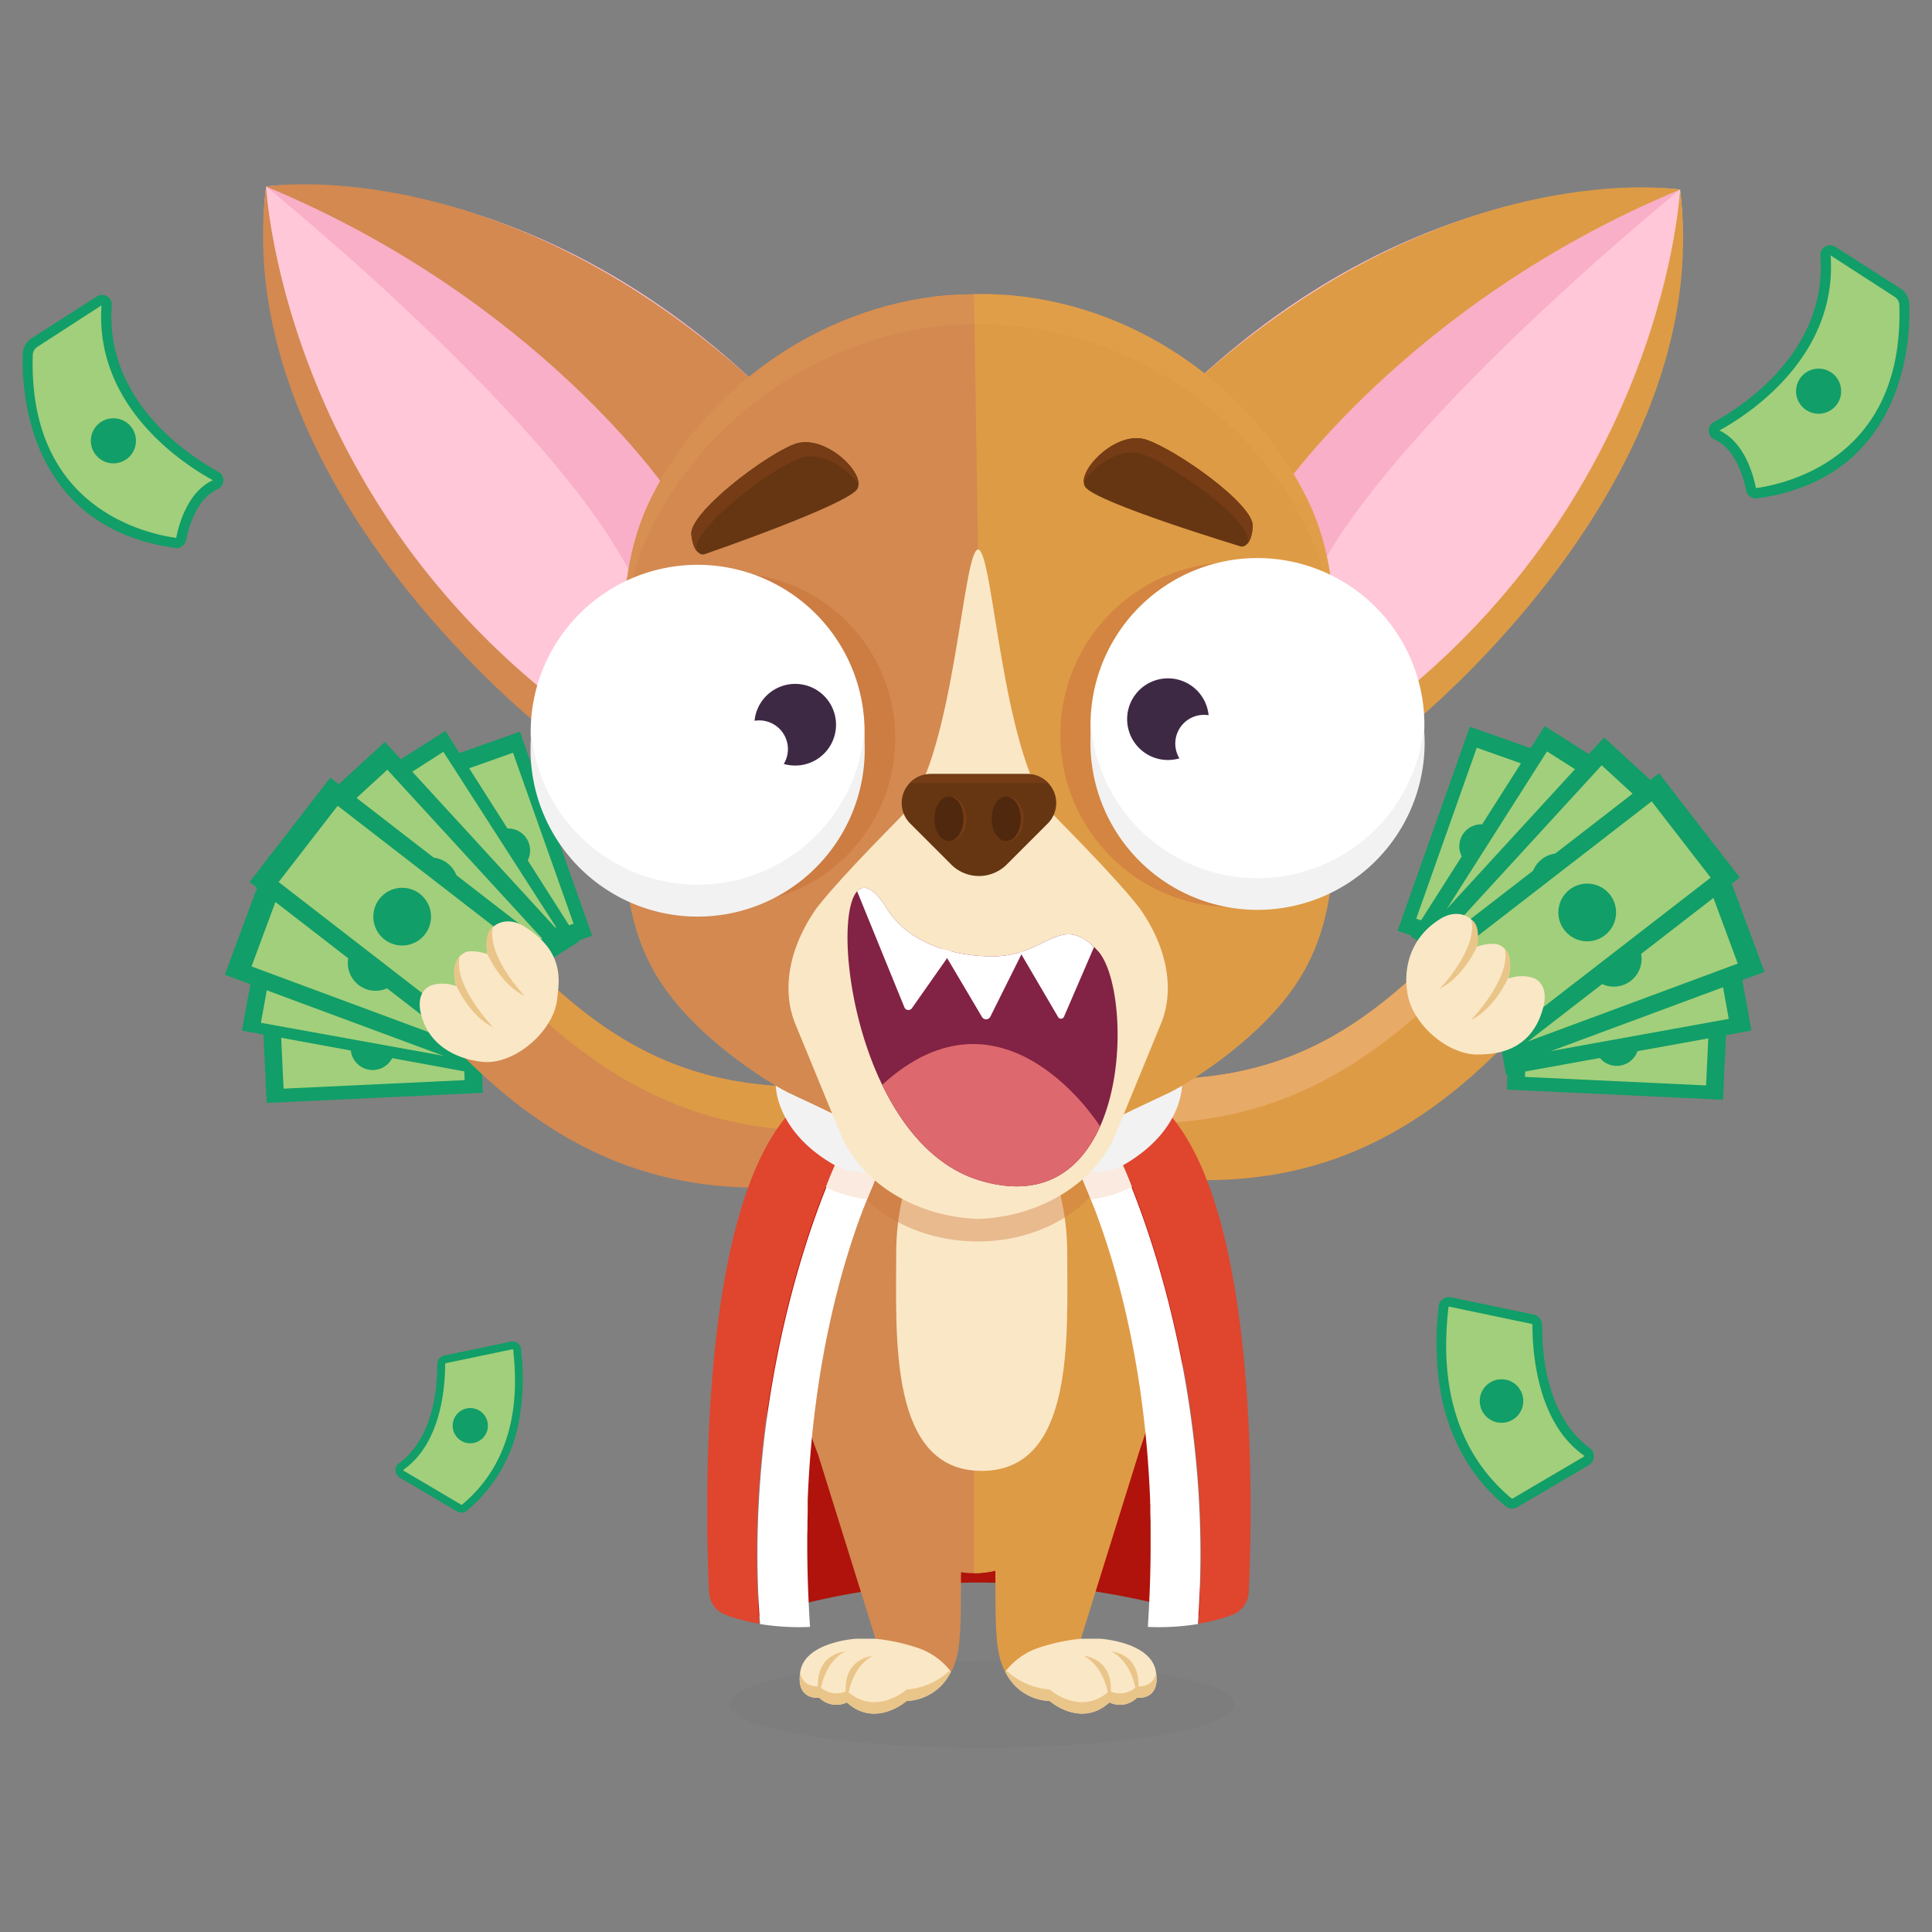 <svg height="512" viewBox="0 0 512 512" width="512" xmlns="http://www.w3.org/2000/svg"><rect x="0" y="0" width="512" height="512" fill="#808080" stroke="none"/><g isolation="isolate"><g id="Layer_1" data-name="Layer 1"><path d="m379.24 195.6h26.64v57.34h-26.64z" fill="#119e68" transform="matrix(-.943 -.334 .334 -.943 687.8 566.66)"/><path d="m382.82 200.25h19.48v48.04h-19.48z" fill="#a2cf7b" transform="matrix(-.943 -.334 .334 -.943 687.8 566.66)"/><circle cx="392.56" cy="224.28" fill="#119e68" r="5.83"/><path d="m389.17 195.71h30.7v66.08h-30.7z" fill="#119e68" transform="matrix(-.844 -.537 .537 -.844 623.15 638.82)"/><path d="m393.29 201.07h22.45v55.37h-22.45z" fill="#a2cf7b" transform="matrix(-.844 -.537 .537 -.844 623.15 638.82)"/><circle cx="404.52" cy="228.75" fill="#119e68" r="6.72"/><path d="m396.3 197.29h33.64v72.41h-33.64z" fill="#119e68" transform="matrix(-.737 -.676 .676 -.737 559.64 684.85)"/><path d="m400.82 203.17h24.6v60.67h-24.6z" fill="#a2cf7b" transform="matrix(-.737 -.676 .676 -.737 559.64 684.85)"/><circle cx="413.12" cy="233.5" fill="#119e68" r="7.36"/><path d="m415.13 247.96h26.64v57.34h-26.64z" fill="#119e68" transform="matrix(-.047 .999 -.999 -.047 725.08 -138.23)"/><path d="m418.71 252.61h19.48v48.04h-19.48z" fill="#a2cf7b" transform="matrix(-.047 .999 -.999 -.047 725.08 -138.23)"/><circle cx="428.45" cy="276.64" fill="#119e68" r="5.83"/><path d="m413.48 230.83h30.7v66.08h-30.7z" fill="#119e68" transform="matrix(.178 .984 -.984 .178 612.22 -205.05)"/><path d="m417.61 236.19h22.45v55.37h-22.45z" fill="#a2cf7b" transform="matrix(.178 .984 -.984 .178 612.22 -205.05)"/><circle cx="428.83" cy="263.87" fill="#119e68" r="6.72"/><path d="m410.86 217.91h33.64v72.41h-33.64z" fill="#119e68" transform="matrix(.348 .938 -.938 .348 517.32 -235.22)"/><path d="m415.38 223.78h24.6v60.67h-24.6z" fill="#a2cf7b" transform="matrix(.348 .938 -.938 .348 517.32 -235.22)"/><circle cx="427.68" cy="254.11" fill="#119e68" r="7.36"/><path d="m403.15 204.19h34.96v75.26h-34.96z" fill="#119e68" transform="matrix(-.612 -.791 .791 -.612 486.74 722.48)"/><path d="m407.85 210.29h25.56v63.05h-25.56z" fill="#a2cf7b" transform="matrix(-.612 -.791 .791 -.612 486.74 722.48)"/><circle cx="420.63" cy="241.81" fill="#119e68" r="7.65"/><path d="m420.37 387.2-18.85 11.08a1.53 1.53 0 0 1 -1.73-.13c-21.13-17.51-17.92-44.54-17.23-51.75a1.5 1.5 0 0 1 1.8-1.34l13.69 2.87 8.18 1.71a1.53 1.53 0 0 1 1.2 1.49c0 21.83 8.9 30.64 13.05 33.55a1.5 1.5 0 0 1 -.11 2.52z" fill="#a2cf7b"/><path d="m400.75 399.78a2.8 2.8 0 0 1 -1.78-.64c-9-7.46-14.76-17.47-17.11-29.74a77.54 77.54 0 0 1 -.64-22.54v-.58a2.83 2.83 0 0 1 1.13-2 2.77 2.77 0 0 1 2.23-.48l21.87 4.57a2.83 2.83 0 0 1 2.22 2.75c0 21.4 8.74 29.85 12.5 32.5a2.74 2.74 0 0 1 1.23 2.38 2.8 2.8 0 0 1 -1.38 2.3l-18.85 11.08a2.79 2.79 0 0 1 -1.42.4zm-16.7-53.46a.19.19 0 0 0 -.12 0 .2.2 0 0 0 -.09.16l-.06.59c-.8 8.26-3.24 33.42 16.83 50.05a.24.24 0 0 0 .26 0l18.84-11.08a.22.22 0 0 0 0-.36c-12.28-8.62-13.6-27.07-13.6-34.6a.23.23 0 0 0 -.17-.23l-21.87-4.57z" fill="#119e68"/><circle cx="397.92" cy="371.29" fill="#119e68" r="5.77"/><path d="m465.44 130.72a1.25 1.25 0 0 1 -1.39-1c-.05-.28-.12-.6-.2-1-.83-3.64-3.19-11-9-13.54a1.23 1.23 0 0 1 -.07-2.21c6.31-3.43 21.47-13.12 27-29.55a39.68 39.68 0 0 0 1.95-15.78 1.24 1.24 0 0 1 1.91-1.14l17.18 11a4 4 0 0 1 1.8 3.19c.31 9.18-1.01 44.67-39.18 50.03z" fill="#a2cf7b"/><path d="m465.27 132.07a2.59 2.59 0 0 1 -2.53-2.09c-.49-2.53-2.55-11-8.39-13.52a2.54 2.54 0 0 1 -1.51-2.22 2.58 2.58 0 0 1 1.34-2.39c7.11-3.86 30.13-18.46 28.24-44.06a2.58 2.58 0 0 1 4-2.36l17.18 11a5.27 5.27 0 0 1 2.4 4.32c.15 4.44-.08 16-5.3 27-6.55 13.79-18.34 22-35.05 24.32zm-9.65-18c6.63 3.06 9 11.63 9.72 15.29 9.36-1.33 39.26-8.75 38-48.55a2.64 2.64 0 0 0 -1.2-2.12l-17-11c1.86 26.97-21.89 42.23-29.52 46.41z" fill="#119e68"/><circle cx="481.95" cy="103.67" fill="#119e68" r="5.98"/><path d="m121.34 196.71h26.64v57.34h-26.64z" fill="#119e68" transform="matrix(.943 -.334 .334 .943 -67.47 57.83)"/><path d="m124.92 201.36h19.48v48.04h-19.48z" fill="#a2cf7b" transform="matrix(.943 -.334 .334 .943 -67.47 57.83)"/><circle cx="134.66" cy="225.38" fill="#119e68" r="5.83"/><path d="m107.35 196.81h30.7v66.08h-30.7z" fill="#119e68" transform="matrix(.844 -.537 .537 .844 -104.17 101.72)"/><path d="m111.47 202.17h22.45v55.37h-22.45z" fill="#a2cf7b" transform="matrix(.84 -.54 .54 .84 -104.17 101.72)"/><circle cx="122.7" cy="229.85" fill="#119e68" r="6.72"/><path d="m97.27 198.4h33.64v72.41h-33.64z" fill="#119e68" transform="matrix(.737 -.676 .676 .737 -128.59 138.88)"/><path d="m101.79 204.27h24.6v60.67h-24.6z" fill="#a2cf7b" transform="matrix(.737 -.676 .676 .737 -128.59 138.88)"/><circle cx="114.09" cy="234.6" fill="#119e68" r="7.36"/><path d="m85.44 249.07h26.64v57.34h-26.64z" fill="#119e68" transform="matrix(.047 .999 -.999 .047 371.51 165.93)"/><path d="m89.02 253.72h19.48v48.04h-19.48z" fill="#a2cf7b" transform="matrix(.047 .999 -.999 .047 371.51 165.93)"/><circle cx="98.76" cy="277.74" fill="#119e68" r="5.83"/><path d="m83.03 231.93h30.7v66.08h-30.7z" fill="#119e68" transform="matrix(-.18 .98 -.98 -.18 376.63 215.29)"/><path d="m87.16 237.29h22.45v55.37h-22.45z" fill="#a2cf7b" transform="matrix(-.178 .984 -.984 -.178 376.63 215.29)"/><circle cx="98.38" cy="264.97" fill="#119e68" r="6.72"/><path d="m82.71 219.01h33.64v72.41h-33.64z" fill="#119e68" transform="matrix(-.348 .938 -.938 -.348 373.42 250.59)"/><path d="m87.23 224.88h24.6v60.67h-24.6z" fill="#a2cf7b" transform="matrix(-.348 .938 -.938 -.348 373.42 250.59)"/><circle cx="99.53" cy="255.21" fill="#119e68" r="7.36"/><path d="m89.1 205.29h34.96v75.26h-34.96z" fill="#119e68" transform="matrix(.612 -.791 .791 .612 -150.77 178.58)"/><path d="m93.8 211.39h25.56v63.05h-25.56z" fill="#a2cf7b" transform="matrix(.612 -.791 .791 .612 -150.77 178.58)"/><circle cx="106.58" cy="242.92" fill="#119e68" r="7.65"/><path d="m106.46 390.7 15.25 9a1.24 1.24 0 0 0 1.41-.11c17.1-14.17 14.5-36.05 13.95-41.89a1.21 1.21 0 0 0 -1.46-1.08l-11.09 2.32-6.62 1.38a1.23 1.23 0 0 0 -1 1.21c0 17.67-7.21 24.8-10.56 27.16a1.21 1.21 0 0 0 .12 2.01z" fill="#a2cf7b"/><path d="m121.19 400.57-15.26-9a2.26 2.26 0 0 1 -.17-3.8c3-2.13 10.13-9 10.13-26.3a2.28 2.28 0 0 1 1.79-2.23l17.71-3.7a2.26 2.26 0 0 1 1.8.39 2.3 2.3 0 0 1 .92 1.61v.47a63 63 0 0 1 -.52 18.25 40.13 40.13 0 0 1 -13.85 24.08 2.26 2.26 0 0 1 -1.44.51 2.23 2.23 0 0 1 -1.11-.28zm14.63-43-17.71 3.7a.2.2 0 0 0 -.14.19c0 6.09-1.06 21-11 28a.18.18 0 0 0 0 .29l15.25 9a.18.18 0 0 0 .21 0c16.25-13.46 14.27-33.83 13.62-40.52v-.47a.17.17 0 0 0 -.18-.16z" fill="#119e68"/><circle cx="124.63" cy="377.82" fill="#119e68" r="4.67"/><path d="m46.56 143.87a1.25 1.25 0 0 0 1.39-1c0-.28.12-.6.2-1 .83-3.64 3.19-11 9-13.54a1.23 1.23 0 0 0 .07-2.21c-6.31-3.43-21.47-13.12-27-29.55a39.68 39.68 0 0 1 -1.95-15.78 1.24 1.24 0 0 0 -1.91-1.14l-17.18 11a4 4 0 0 0 -1.8 3.19c-.31 9.16 1.01 44.67 39.18 50.03z" fill="#a2cf7b"/><path d="m46.38 145.19c-16.71-2.34-28.5-10.53-35.05-24.32-5.22-11-5.45-22.53-5.3-27a5.27 5.27 0 0 1 2.41-4.27l17.18-11a2.58 2.58 0 0 1 4 2.36c-1.89 25.6 21.13 40.2 28.24 44.06a2.58 2.58 0 0 1 1.34 2.39 2.54 2.54 0 0 1 -1.51 2.22c-5.84 2.55-7.9 11-8.39 13.52a2.59 2.59 0 0 1 -2.53 2.09zm-19.47-64.27-17 11a2.64 2.64 0 0 0 -1.22 2.08c-1.29 39.8 28.61 47.22 38 48.55.72-3.66 3.09-12.23 9.72-15.29-7.66-4.19-31.41-19.45-29.5-46.34z" fill="#119e68"/><circle cx="30.05" cy="116.82" fill="#119e68" r="5.98"/><path d="m120.55 277.66c25.63 26.42 54.45 41.38 97.37 36-.24-4.68-.47-9.31-.66-14q-.24-5.82-.37-11.69c-34 .88-54.92-11.29-76.42-32.53-1.37-1.35-4.11-1.74-7.09-1.13a15.75 15.75 0 0 0 -9.21 5.6l-.38.38c-4.87 5.14-6.08 14.43-3.24 17.37z" fill="#d38950"/><path d="m136.21 262.75c22.41 22.44 46.93 37.05 81 36.91q-.24-5.82-.37-11.69c-34 .88-54.92-11.29-76.42-32.53-1.37-1.35-4.11-1.74-7.09-1.13-.47 2.69-.06 5.5 2.88 8.44z" fill="#de9b45"/><path d="m400 275.66c-25.63 26.42-54.45 41.38-97.37 36 .24-4.68.47-9.32.66-14q.24-5.82.37-11.69c34 .87 54.92-11.29 76.42-32.53 1.37-1.35 4.12-1.74 7.09-1.13a15.75 15.75 0 0 1 9.21 5.6l.38.38c4.9 5.14 6.11 14.43 3.24 17.37z" fill="#de9b45"/><path d="m384.37 260.75c-22.41 22.44-46.93 37.05-81.05 36.91q.24-5.82.37-11.69c34 .87 54.92-11.29 76.42-32.53 1.37-1.35 4.12-1.74 7.09-1.13.52 2.69.11 5.5-2.83 8.44z" fill="#e8aa67"/><path d="m409 266.85c1-3.9-.08-6.5-2.55-7.64a10 10 0 0 0 -5.72-.17l-1.07.28a9.4 9.4 0 0 0 .45-2.11c.34-3.35-.45-5.81-3-6.87-1.16-.49-4-.13-5.7.56a12.39 12.39 0 0 0 -.72-6.26c-1.41-2.32-5.1-3.48-8.82-1.23-11.5 7-8.95 19.21-8.95 19.21.33 3.72 2.67 8.07 6.6 11.59s8.51 5.35 12.25 5.25 14.06-.22 17.23-12.61z" fill="#fae7c6"/><path d="m391.4 250.89s-3.58 8.11-9.84 11.11c0 0 10-10.31 8.4-18.22.04-.05 2.56 1.15 1.44 7.11z" fill="#eac589"/><path d="m399.65 259.25s-3.59 8.12-9.84 11.06c0 0 10.6-10.87 9-18.78.01 0 2.6 2.53.84 7.72z" fill="#eac589"/><path d="m318.59 428.49s-54.85-20.47-117.78 0l5.64-122.73h102.55z" fill="#af130b"/><circle cx="258.12" cy="393.07" fill="#d38950" r="23.84"/><path d="m258.12 369.23a23.84 23.84 0 0 1 0 47.68" fill="#de9b45"/><ellipse cx="260.16" cy="451.65" fill="#7a7a7a" opacity=".44" rx="66.95" ry="11.51"/><path d="m254.68 409.06v4.09c-.13 26.25 1.18 32.47-13.63 37.21-13.46 4.31-14.46-3.6-14.46-3.6s-2.09 1.12-4.33-1.37c-5.71-6.34 10.08-10.08 10.08-10.08l-16.51-52.94s39.17-3.1 38.85 26.69z" fill="#d38950"/><path d="m128.82 281.46c3.74.09 8.32-1.75 12.25-5.26s6.27-7.86 6.6-11.59 2.55-12.25-8.95-19.21c-3.72-2.26-7.41-1.1-8.82 1.22a12.42 12.42 0 0 0 -.72 6.27c-1.75-.7-4.54-1.06-5.7-.57-2.52 1.06-3.31 3.52-3 6.88a9.44 9.44 0 0 0 .45 2.1l-1.07-.28a10 10 0 0 0 -5.72.16c-2.47 1.14-3.53 3.74-2.55 7.64 3.16 12.42 17.23 12.64 17.23 12.64z" fill="#fae7c6"/><path d="m129.18 252.9s3.58 8.11 9.84 11c0 0-10-10.31-8.4-18.22 0 .05-2.56 1.26-1.44 7.22z" fill="#eac589"/><path d="m120.94 261.25s3.58 8.12 9.83 11.06c0 0-10.6-10.87-9-18.78-.01 0-2.6 2.53-.83 7.72z" fill="#eac589"/><path d="m301 386.51a17.2 17.2 0 0 1 -3.43 4.86c-6.87 7.06-20.51 11.61-34.69 12.28-1.22.07-2.44.1-3.66.1s-2.34 0-3.51-.08c-14.08-.65-27.65-5.12-34.62-12.08a17.54 17.54 0 0 1 -3.65-5.08c-8.22-17.92-5.4-41 0-60.54a222.06 222.06 0 0 1 14.19-37.23 97.13 97.13 0 0 0 24.64 3.15c1 0 2 0 3-.05a96 96 0 0 0 26.85-4.61c5.26 10.49 30.88 64.53 14.88 99.28z" fill="#de9b45"/><path d="m256.15 291.91a97.13 97.13 0 0 1 -24.64-3.15 222.42 222.42 0 0 0 -14.19 37.24c-5.39 19.57-8.21 42.62 0 60.54a17.71 17.71 0 0 0 3.65 5.09c7 6.95 20.55 11.43 34.62 12.07.84 0 1.68 0 2.52.06v-111.88c-.65.01-1.3.03-1.96.03z" fill="#d38950"/><path d="m282.83 332.29c0 22 2 57.51-22.67 57.51s-22.66-35.54-22.66-57.51 10.14-39.79 22.66-39.79 22.67 17.81 22.67 39.79z" fill="#fae7c6"/><path d="m252 443a13.54 13.54 0 0 1 -11.76 7.77s-8.25 7.3-15.83.38a6.4 6.4 0 0 1 -7.31-1.24s-6.35.86-5-7 14.81-8.63 14.81-8.63h5a51.08 51.08 0 0 1 11.29 2.42 18.44 18.44 0 0 1 8.8 6.3z" fill="#fae7c6"/><path d="m240.28 447.74s-8.25 7.3-15.83.37a6.39 6.39 0 0 1 -7.31-1.23s-4.29.57-5.08-3.59c-1.05 7.45 5.08 6.63 5.08 6.63a6.4 6.4 0 0 0 7.31 1.24c7.58 6.92 15.83-.38 15.83-.38a13.54 13.54 0 0 0 11.72-7.78l-.41-.18a18.88 18.88 0 0 1 -11.31 4.92z" fill="#eac589"/><path d="m217.14 449.92s-2.93-10.78 7-12.33c-.05 0-6.03 2.32-7 12.33z" fill="#eac589"/><path d="m224.5 451.1s-2.93-10.79 6.95-12.34c0 0-5.98 2.32-6.95 12.34z" fill="#eac589"/><path d="m263.78 409.06v4.09c.14 26.25-1.17 32.47 13.64 37.21 13.46 4.31 14.46-3.6 14.46-3.6s2.09 1.12 4.33-1.37c5.7-6.34-10.08-10.08-10.08-10.08l16.5-52.94s-39.2-3.1-38.85 26.69z" fill="#de9b45"/><path d="m266.41 443a13.56 13.56 0 0 0 11.76 7.77s8.25 7.3 15.84.38a6.39 6.39 0 0 0 7.3-1.24s6.36.86 5-7-14.81-8.63-14.81-8.63h-5a51.22 51.22 0 0 0 -11.3 2.42 18.51 18.51 0 0 0 -8.79 6.3z" fill="#fae7c6"/><path d="m278.17 447.74s8.25 7.3 15.84.37a6.38 6.38 0 0 0 7.3-1.23s4.29.57 5.08-3.59c1.06 7.45-5.08 6.63-5.08 6.63a6.39 6.39 0 0 1 -7.3 1.24c-7.59 6.92-15.84-.38-15.84-.38a13.56 13.56 0 0 1 -11.76-7.78l.42-.18a18.88 18.88 0 0 0 11.34 4.92z" fill="#eac589"/><path d="m301.31 449.92s2.93-10.78-6.95-12.33c0 0 5.98 2.32 6.95 12.33z" fill="#eac589"/><path d="m294 451.1s2.93-10.79-6.95-12.34c-.05 0 5.95 2.32 6.95 12.34z" fill="#eac589"/><ellipse cx="258.79" cy="297.39" fill="#ce783e" opacity=".41" rx="31.61" ry="38.57" transform="matrix(.034 -.999 .999 .034 -47.31 545.82)"/><path d="m445.24 50.24s-63.63-8.7-127.95 50.47 49.3 89.34 53.58 94c0 .03 83.46-69.71 74.37-144.47z" fill="#ffc7d7"/><path d="m445.24 50.24s-80.3 64.94-98.4 106.39l-11-34.14s58.25-63.44 109.38-72.25" fill="#f9afc7"/><path d="m445.24 50.24s-60.48-9.81-127.95 50.47l21.24 30.61s34.32-51.01 106.71-81.08z" fill="#de9b45"/><path d="m445.24 50.24s-3.9 79.92-78.26 137.35l3.89 7.15s84.26-65.38 74.37-144.5z" fill="#de9b45"/><path d="m70.51 49.43s63.63-8.7 127.94 50.47-49.29 89.33-53.57 94c0 .03-83.47-69.7-74.37-144.47z" fill="#ffc7d7"/><path d="m70.51 49.43s80.3 64.94 98.4 106.39l11-34.14s-58.27-63.45-109.4-72.25" fill="#f9afc7"/><path d="m70.51 49.43s60.49-9.82 127.94 50.47l-21.23 30.61s-34.32-51.01-106.71-81.08z" fill="#d38950"/><path d="m70.51 49.43s3.9 79.92 78.25 137.35l-3.88 7.15s-84.26-65.38-74.37-144.5z" fill="#d38950"/><g fill="#c32720"><path d="m221.1 345.28c.25-1 .51-2.07.77-3.07-.26 1.01-.51 2.03-.77 3.07z"/><path d="m222.92 338.28c.35-1.27.71-2.52 1.07-3.73-.36 1.21-.72 2.45-1.07 3.73z"/><path d="m224.53 332.77c.62-2.06 1.26-4 1.88-5.87-.62 1.86-1.26 3.81-1.88 5.87z"/><path d="m226.41 326.9q.94-2.77 1.87-5.23c-.61 1.64-1.28 3.39-1.87 5.23z"/></g><path d="m201.3 430.3a46 46 0 0 1 -9.08-2.38 6.75 6.75 0 0 1 -4.31-6c-.95-20.13-3.42-109.29 25.89-131.2l13.2 6.96a104.7 104.7 0 0 0 -8.19 16.88c-9.65 24.09-21.22 67.37-17.55 115.73" fill="#e0452e"/><path d="m229.76 317.81c.11-.25.21-.5.31-.75-.41 1-.84 2.09-1.27 3.23.32-.86.64-1.68.96-2.48z" fill="#c32720"/><path d="m236.31 303.78.24-.42z" fill="#c32720"/><path d="m236.85 302.85-.09.16a1.25 1.25 0 0 1 .09-.16z" fill="#c32720"/><path d="m236.86 302.84a1.25 1.25 0 0 0 -.09.16 2.9 2.9 0 0 0 -.21.35l-.24.42c-.28.5-.65 1.18-1.11 2.05l-.31.59-.16.32-.34.68c-.55 1.1-1.17 2.39-1.84 3.88l-.33.71-.33.75c-.11.25-.22.51-.34.77a.36.36 0 0 1 0 .09l-.3.71c-.29.68-.59 1.39-.89 2.13-.09.2-.17.4-.25.6s-.2.5-.31.75c-.32.8-.64 1.62-1 2.48-.18.45-.35.91-.52 1.38q-.93 2.46-1.87 5.23c-.62 1.85-1.26 3.81-1.88 5.87-.18.58-.37 1.17-.54 1.78-.36 1.21-.72 2.46-1.07 3.73l-.27 1c-.17.64-.35 1.29-.52 2-.09.33-.17.66-.26 1-.26 1-.52 2-.77 3.07s-.43 1.79-.64 2.71-.4 1.77-.59 2.67c-.09.37-.16.73-.24 1.11l-.24 1.12c-.08.38-.16.76-.23 1.14-.16.76-.31 1.53-.46 2.31-.08.39-.15.78-.23 1.17l-.36 2c-.6 3.34-1.16 6.81-1.66 10.44-.06.43-.12.87-.17 1.3q-.27 2-.51 4c0 .31-.07.61-.11.93-.76 6.67-1.33 13.77-1.62 21.29v1.36 1.07.65l-.06 2.81c0 1.09 0 2.19-.05 3.3v1.14q-.06 11.1.73 23.29a64.71 64.71 0 0 1 -13.24-.76c-3.67-48.36 7.9-91.64 17.55-115.73a104.7 104.7 0 0 1 8.02-16.98z" fill="#fff"/><path d="m236.86 302.83-9.86-5.15z" fill="#fbeadf"/><g mix-blend-mode="multiply"><path d="m236.86 302.83a108.75 108.75 0 0 0 -7.1 15 33.45 33.45 0 0 1 -10.91-3.25 105.56 105.56 0 0 1 8.15-16.9z" fill="#fbeadf"/></g><path d="m252.53 295.34s-16.58 22.15-31.94 13.1-15-21-15-21l16.73-15z" fill="#f2f2f2"/><path d="m297.74 345.28c-.25-1-.51-2.07-.77-3.07.25 1.01.51 2.03.77 3.07z" fill="#c32720"/><path d="m295.92 338.28c-.35-1.27-.71-2.52-1.07-3.73.36 1.21.72 2.45 1.07 3.73z" fill="#c32720"/><path d="m294.31 332.77c-.62-2.06-1.26-4-1.89-5.87.63 1.86 1.27 3.81 1.89 5.87z" fill="#c32720"/><path d="m292.42 326.9q-.93-2.77-1.86-5.23c.61 1.64 1.23 3.39 1.86 5.23z" fill="#c32720"/><path d="m317.54 430.3a46.14 46.14 0 0 0 9.08-2.38 6.75 6.75 0 0 0 4.31-6c.95-20.13 3.42-109.29-25.89-131.2l-13.24 6.93a104.7 104.7 0 0 1 8.2 16.91c9.65 24.09 21.22 67.37 17.55 115.73" fill="#e0452e"/><path d="m289.07 317.81-.3-.75c.41 1 .84 2.09 1.27 3.23-.33-.86-.65-1.68-.97-2.48z" fill="#c32720"/><path d="m282.53 303.78-.24-.42q.09.18.24.42z" fill="#c32720"/><path d="m282 302.85.09.16z" fill="#c32720"/><path d="m282 302.84.09.16a2.9 2.9 0 0 1 .21.35l.24.42c.28.5.65 1.18 1.1 2.05.11.19.21.39.31.59s.11.21.16.32.23.44.35.68c.54 1.1 1.17 2.39 1.84 3.88.11.23.21.47.33.71s.21.49.33.75.22.51.34.77a.36.36 0 0 0 0 .09l.3.71c.29.68.59 1.39.89 2.13.09.2.17.4.25.6l.3.75c.32.8.64 1.62 1 2.48.18.45.35.91.52 1.38q.93 2.46 1.86 5.23c.63 1.85 1.27 3.81 1.89 5.87.18.58.36 1.17.54 1.78.36 1.21.72 2.46 1.07 3.73.09.32.18.64.26 1 .18.64.36 1.29.53 2 .09.33.17.66.26 1 .26 1 .52 2 .77 3.07s.43 1.79.64 2.71.4 1.77.59 2.67c.09.37.16.73.24 1.11l.24 1.12c.08.38.16.76.23 1.14.16.76.31 1.53.46 2.31.08.39.15.78.22 1.17.13.65.25 1.31.37 2 .6 3.34 1.16 6.81 1.66 10.44.05.43.12.87.17 1.3.18 1.31.35 2.64.5 4l.12.93c.76 6.67 1.32 13.77 1.62 21.29 0 .45 0 .91.05 1.36v1.07.65c0 .93.05 1.87.07 2.81v3.3 1.14q.06 11.1-.73 23.29a64.71 64.71 0 0 0 13.24-.76c3.67-48.36-7.9-91.64-17.55-115.73a104.7 104.7 0 0 0 -8.19-16.88z" fill="#fff"/><path d="m282 302.83 9.82-5.16z" fill="#fbeadf"/><g mix-blend-mode="multiply"><path d="m282 302.83a108.17 108.17 0 0 1 7.09 15 33.44 33.44 0 0 0 10.91-3.27 105.56 105.56 0 0 0 -8.19-16.88z" fill="#fbeadf"/></g><path d="m266.31 295.34s16.58 22.15 31.94 13.1 15-21 15-21l-16.73-15z" fill="#f2f2f2"/><path d="m346.2 131.76c-13.69-27.55-43.2-50.45-78.51-53.53-6.12-.37-6.32-.48-16.52 0-35.26 3.08-64.81 26-78.5 53.53-8.38 16.87-8.26 34.47-8 69.67.21 28.41.57 45.68 12.36 61.6 10.32 13.97 27.21 23.85 29.07 24.97 4.56 2.64 3.74 1.67 24 11.74 15.47 7.69 26 11.26 29.34 11.65 3.36-.39 13.88-4 29.35-11.65 20.25-10.07 19.42-9.1 24-11.74 1.87-1.08 18.75-11 29.08-24.93 11.79-15.92 12.15-33.19 12.36-61.6.22-35.24.35-52.84-8.03-69.71z" fill="#de9b45"/><path d="m251.17 78.23c-35.26 3.08-64.81 26-78.5 53.53-8.38 16.87-8.26 34.47-8 69.67.21 28.41.57 45.68 12.36 61.6 10.32 13.97 27.21 23.85 29.07 24.97 4.56 2.64 3.74 1.67 24 11.74 13.84 6.87 23.69 10.45 28 11.41l1.31-150.54-1.29-82.61c-1.7 0-3.86.09-6.95.23z" fill="#d38950"/><path d="m251.17 86.23c10.2-.48 10.4-.37 16.52 0 35.26 3.08 64.82 26 78.51 53.53 6.69 13.47 8 27.41 8.07 50.41.1-27.87-.64-43.42-8.07-58.37-13.69-27.56-43.2-50.45-78.51-53.53-6.12-.37-6.32-.48-16.52 0-35.26 3.08-64.81 26-78.5 53.53-7.43 14.95-8.18 30.5-8.07 58.37.11-23 1.37-36.94 8.07-50.41 13.69-27.56 43.24-50.45 78.5-53.53z" fill="#f2ad61" opacity=".16"/><path d="m302 240.66c-6.92-8.91-22.86-24.6-23.61-25.54-13-16.19-15.16-69.12-19.16-69.5h-.06c-4 .38-6.18 53.31-19.16 69.5-.75.94-16.68 16.63-23.61 25.54-7.84 11.19-9.07 22.35-5.64 30.68l11.92 29c5.21 12.69 19 21.49 34.82 22.6 0 0 1.14.11 1.7.09s1.7-.09 1.7-.09c15.86-1.11 29.61-9.91 34.83-22.6l11.92-29c3.46-8.34 2.23-19.49-5.65-30.68z" fill="#fae7c6"/><path d="m277.66 218.24-10.86 10.86a10.41 10.41 0 0 1 -14.73 0l-10.86-10.86a7.68 7.68 0 0 1 5.43-13.11h25.59a7.68 7.68 0 0 1 5.43 13.11z" fill="#663612"/><ellipse cx="251.84" cy="217" fill="#753c15" rx="4.24" ry="5.9"/><ellipse cx="267.02" cy="217" fill="#753c15" rx="4.24" ry="5.9"/><ellipse cx="266.65" cy="217" fill="#4f280e" rx="3.87" ry="5.9"/><ellipse cx="251.47" cy="217" fill="#4f280e" rx="3.87" ry="5.9"/><g opacity=".76"><path d="m237.24 195.72a43.85 43.85 0 1 0 -43.85 43.84 43.85 43.85 0 0 0 43.85-43.84z" fill="#cc773e"/></g><path d="m229.12 193.93a44.24 44.24 0 1 0 -44.24 44.23 44.25 44.25 0 0 0 44.24-44.23z" fill="#fff"/><path d="m140.6 198.63a44.28 44.28 0 0 0 88.56 0 39.6 39.6 0 0 0 -.21-4.24 44.27 44.27 0 0 1 -88.14 0 39.6 39.6 0 0 0 -.21 4.24z" fill="#f2f2f2"/><path d="m221.39 193.94a10.82 10.82 0 1 0 -8.87 8.79 10.81 10.81 0 0 0 8.87-8.79z" fill="#3e2945"/><path d="m208.69 199.85a7.61 7.61 0 1 0 -6.24 6.18 7.62 7.62 0 0 0 6.24-6.18z" fill="#fff"/><g opacity=".6"><path d="m281 194.74a45.68 45.68 0 1 1 45.68 45.67 45.68 45.68 0 0 1 -45.68-45.67z" fill="#cc773e"/></g><path d="m289 192.14a44.24 44.24 0 1 1 44.24 44.23 44.25 44.25 0 0 1 -44.24-44.23z" fill="#fff"/><path d="m377.54 196.84a44.28 44.28 0 0 1 -88.56 0 42.4 42.4 0 0 1 .2-4.24 44.27 44.27 0 0 0 88.15 0 42.39 42.39 0 0 1 .21 4.24z" fill="#f2f2f2"/><path d="m298.87 192.48a10.82 10.82 0 1 1 8.87 8.78 10.82 10.82 0 0 1 -8.87-8.78z" fill="#3e2945"/><path d="m311.58 198.38a7.61 7.61 0 1 1 6.24 6.18 7.62 7.62 0 0 1 -6.24-6.18z" fill="#fff"/><path d="m328.9 144.84s-39-11.79-41.36-15.88 8.28-15.07 16.21-12.45 28.62 17.16 28.24 23-3.09 5.33-3.09 5.33z" fill="#663612"/><path d="m330.67 144c0-.22.05-.45.07-.7.38-5.81-20.32-20.34-28.24-23-5.57-1.85-12.5 3-15.3 7.51-.28-4.67 9.29-13.69 16.55-11.29 7.92 2.62 28.62 17.17 28.24 23-.16 2.37-.71 3.69-1.32 4.48z" fill="#753c15"/><path d="m186.52 146.94s38.5-13.26 40.72-17.44-8.84-14.74-16.66-11.82-28 18.23-27.35 24 3.29 5.26 3.29 5.26z" fill="#663612"/><path d="m184.71 146.12c0-.21-.06-.45-.09-.69-.61-5.8 19.53-21.11 27.35-24 5.49-2.05 12.6 2.56 15.57 6.93.1-4.68-9.8-13.32-17-10.65-7.82 2.92-28 18.24-27.35 24 .29 2.39.89 3.7 1.52 4.41z" fill="#753c15"/><path d="m272.23 205.13h-25.59a7.49 7.49 0 0 0 -5.56 2.4h36.71a7.49 7.49 0 0 0 -5.56-2.4z" fill="#753c15"/><path d="m291.53 298.52c-5.16 11.53-15 19.28-31.66 14.38-11.84-3.49-20.38-13.6-26.09-25.42-9.88-20.48-11.27-46.12-6.63-51.28 1.47-1.61 3.5-1.19 6.08 2 .35.45.72.95 1.1 1.51.19.3.42.64.64 1 3.6 5.77 9.21 8.94 14.53 10.67.92.31 1.81.56 2.7.78a44.83 44.83 0 0 0 11.57 1.26 23.44 23.44 0 0 0 6.58-1.09c.25-.06.5-.14.75-.22 7.37-2.51 11.22-7.33 17.48-2.34a12.62 12.62 0 0 1 1.34 1.19 1 1 0 0 1 .17.14c.27.28.57.59.87.92 5.71 6.2 7.87 30.14.57 46.5z" fill="#822244"/><path d="m233.79 287.48c5.71 11.82 14.24 21.93 26.09 25.42 16.64 4.91 26.5-2.85 31.65-14.4 0 0-25.36-40.62-57.74-11.02z" fill="#dd686e"/><path d="m249.5 251.39c-5.32-1.73-10.93-4.9-14.53-10.67-.22-.36-.45-.7-.64-1-.38-.56-.75-1.06-1.1-1.51-2.58-3.2-4.61-3.62-6.08-2l12.51 30.71a1.15 1.15 0 0 0 2 .28l9.34-13.3 1.21-1.73z" fill="#fff"/><path d="m271.1 252.12-.42.8-8.2 16.45a1.26 1.26 0 0 1 -2.26.11l-9.22-15.58-1.49-2.51 2.7.78a44.83 44.83 0 0 0 11.57 1.26 23.44 23.44 0 0 0 6.58-1.09c.24-.06.49-.14.74-.22z" fill="#fff"/><path d="m289.92 251-7.92 18.37a.88.88 0 0 1 -1.62.11l-9.7-16.56-.33-.58c.25-.06.5-.14.75-.22 7.37-2.51 11.22-7.33 17.48-2.34a12.62 12.62 0 0 1 1.34 1.22z" fill="#fff"/></g></g></svg>